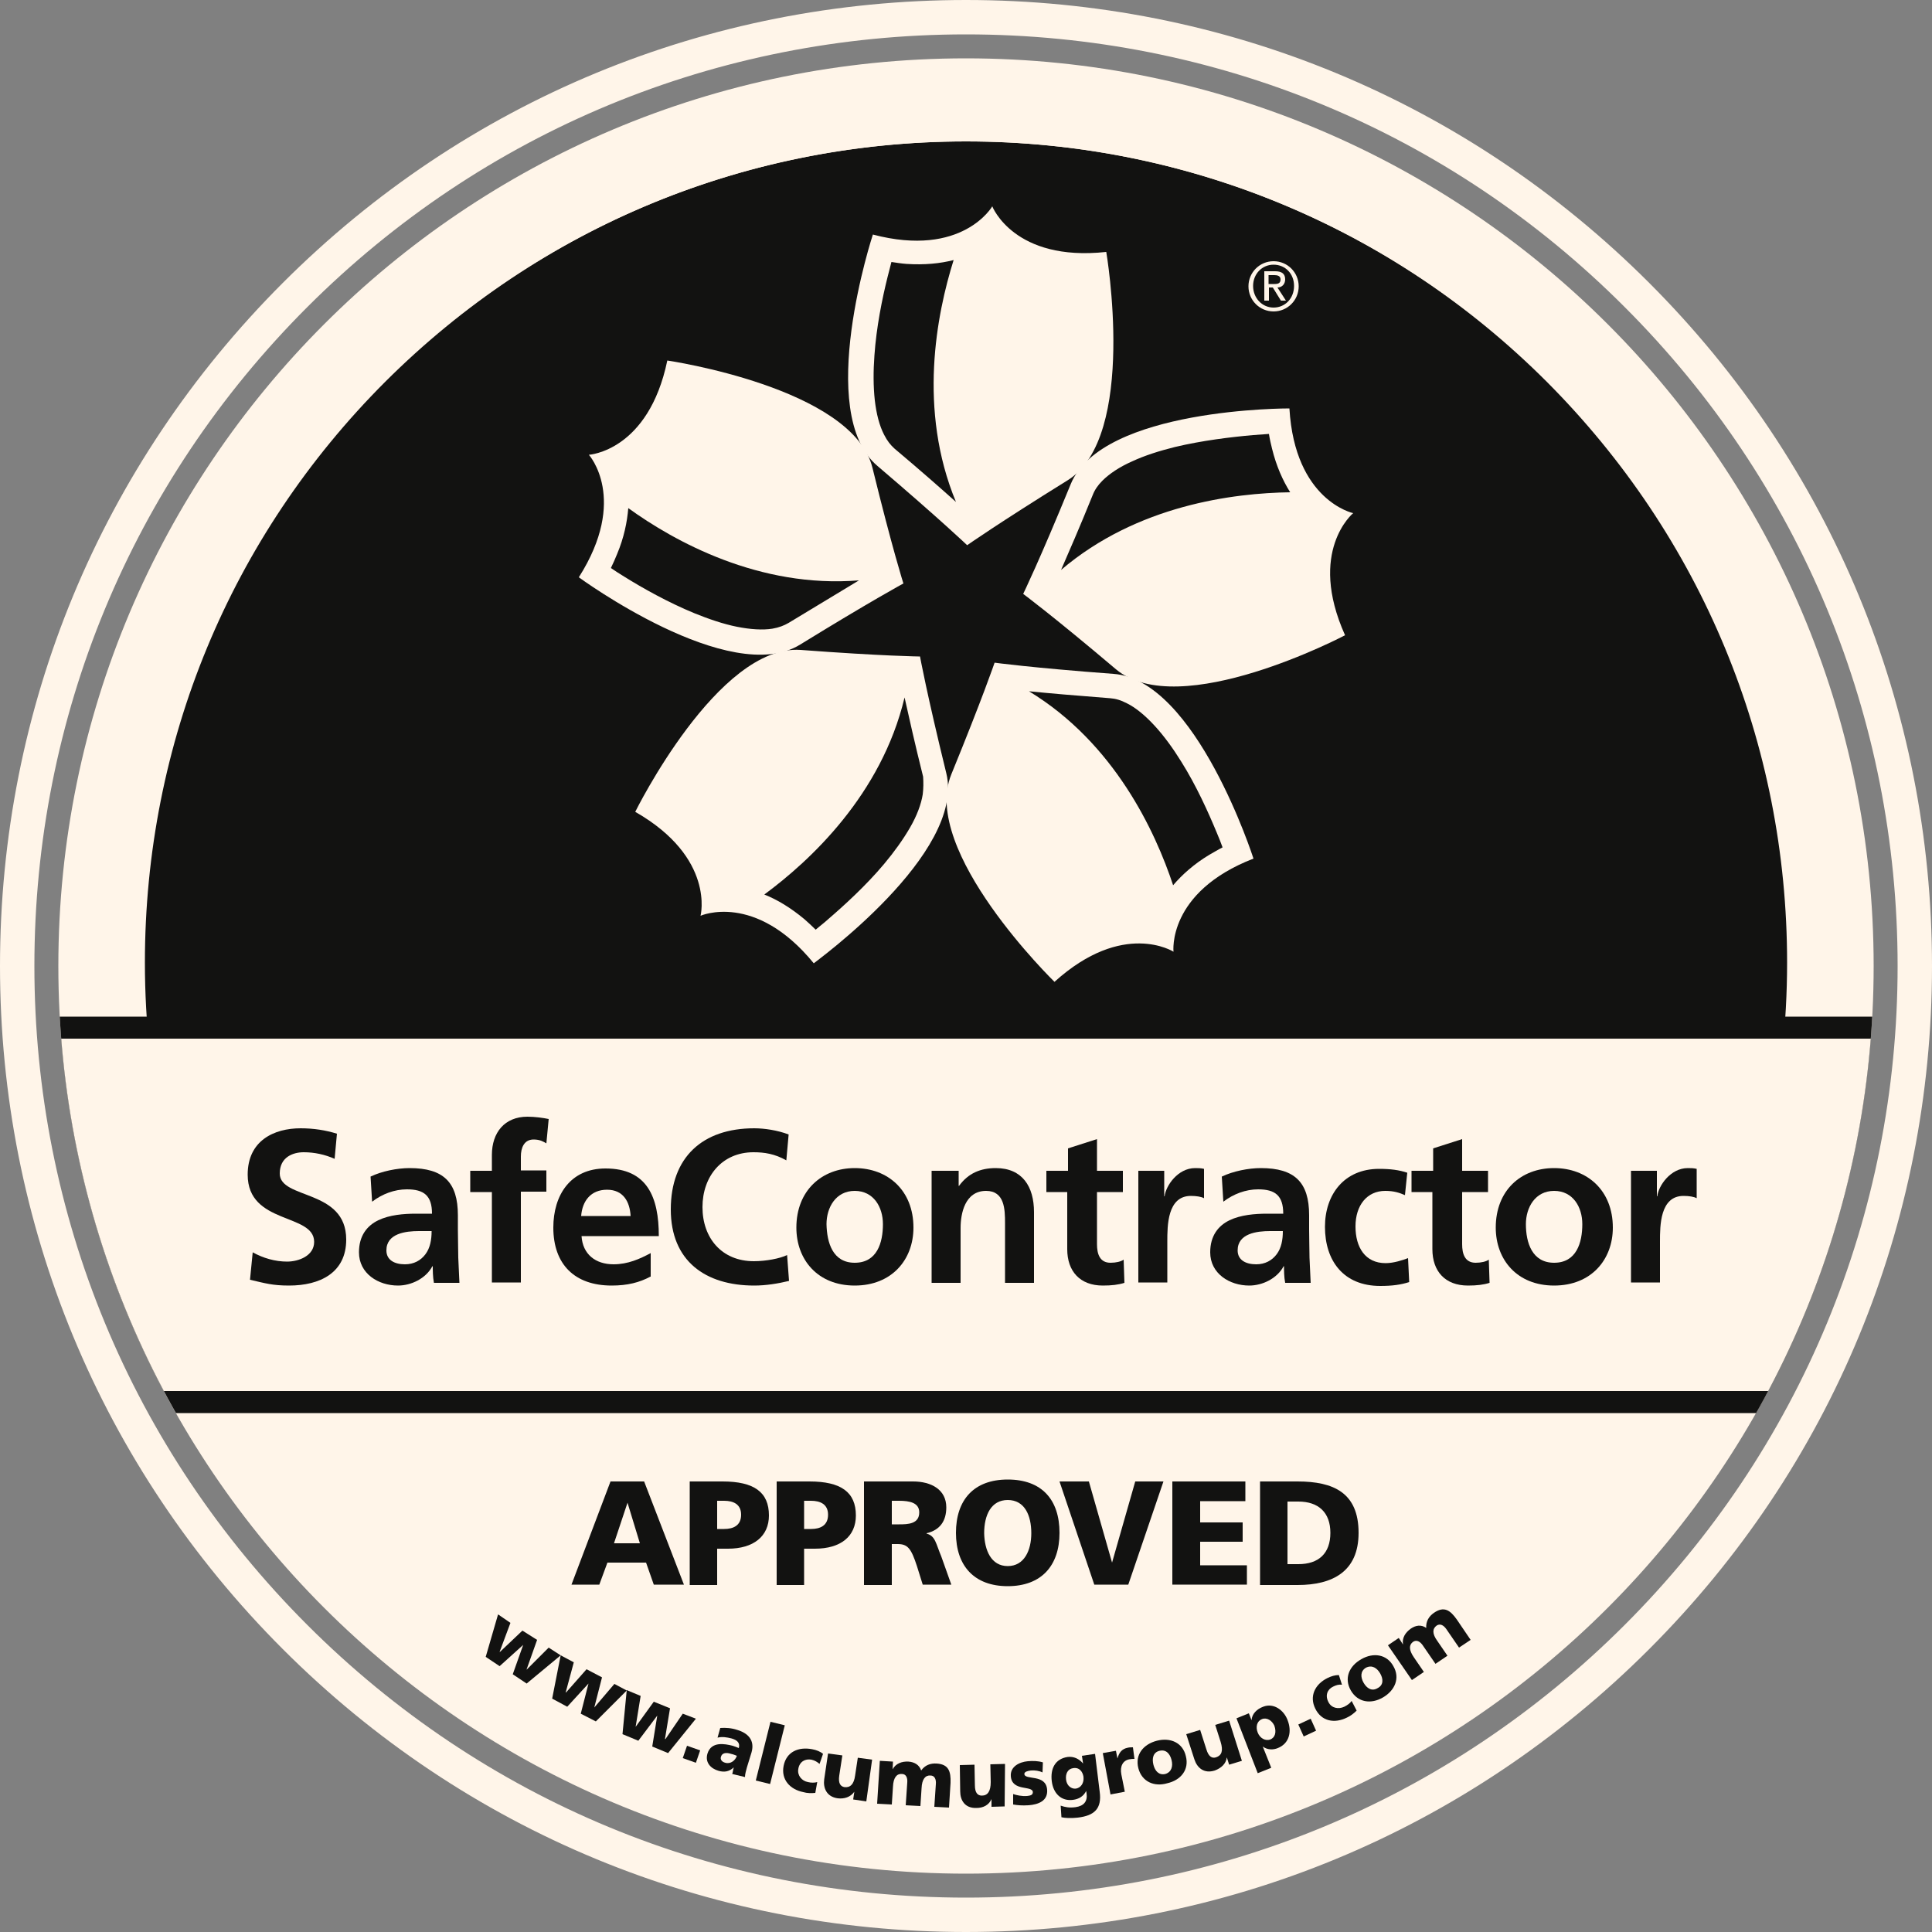 <?xml version="1.0" encoding="utf-8"?>
<!-- Generator: Adobe Illustrator 25.1.0, SVG Export Plug-In . SVG Version: 6.00 Build 0)  -->
<svg version="1.1" id="layer" xmlns="http://www.w3.org/2000/svg" xmlns:xlink="http://www.w3.org/1999/xlink" x="0px" y="0px"
	 viewBox="0 0 500 500" style="enable-background:new 0 0 500 500;" xml:space="preserve">
<rect x="0" y="0" width="500" height="500" fill="#808080" stroke="none"/>
<style type="text/css">
	.st0{fill:rgb(255, 245, 233);}
	.st1{fill:#121211;}
	.st2{clip-path:url(#SVGID_2_);fill:#121211;}
	.st3{clip-path:url(#SVGID_4_);fill:rgb(255, 245, 233);}
</style>
<path class="st0" d="M250,484.9C120.3,484.9,15.1,379.8,15.1,250C15.1,120.3,120.2,15.1,250,15.1c129.7,0,234.9,105.2,234.9,234.9
	S379.7,484.9,250,484.9"/>
<path class="st1" d="M250,36.6c-117.9,0-213.5,95.6-213.5,213.5c0,19.2,2.6,37.8,7.3,55.6H456c4.8-17.7,7.3-36.4,7.3-55.6
	C463.5,132.1,367.9,36.6,250,36.6"/>
<path class="st0" d="M109.9,417.3c-50.1-41.8-78.8-103.1-78.8-168.2c0-58.5,22.8-113.4,64.1-154.8C136.6,53,191.5,30.2,250,30.2
	S363.5,53,404.8,94.3c41.4,41.4,64.1,96.3,64.1,154.8c0,65.1-28.7,126.5-78.8,168.2l-4.1-4.9c48.6-40.5,76.5-100.1,76.5-163.3
	c0-56.8-22.1-110.1-62.2-150.3C360.2,58.7,306.8,36.6,250,36.6S139.9,58.7,99.7,98.8c-40.1,40.1-62.2,93.5-62.2,150.3
	c0,63.2,27.9,122.8,76.5,163.3L109.9,417.3"/>
<g>
	<g>
		<defs>
			<path id="SVGID_1_" d="M484.9,250c0,129.7-105.1,234.9-234.9,234.9C120.3,484.9,15.1,379.7,15.1,250S120.3,15.1,250,15.1
				C379.7,15.2,484.9,120.3,484.9,250"/>
		</defs>
		<clipPath id="SVGID_2_">
			<use xlink:href="#SVGID_1_"  style="overflow:visible;"/>
		</clipPath>
		<rect x="15.1" y="263.1" class="st2" width="469.7" height="102.6"/>
	</g>
	<g>
		<defs>
			<path id="SVGID_3_" d="M484.9,250c0,129.7-105.1,234.9-234.9,234.9C120.3,484.9,15.1,379.7,15.1,250S120.3,15.1,250,15.1
				C379.7,15.2,484.9,120.3,484.9,250"/>
		</defs>
		<clipPath id="SVGID_4_">
			<use xlink:href="#SVGID_3_"  style="overflow:visible;"/>
		</clipPath>
		<rect x="15.1" y="268.8" class="st3" width="469.7" height="91.2"/>
	</g>
</g>
<path class="st1" d="M86.6,299.9c-2.5-1.1-5.2-1.7-8-1.7c-2.7,0-6.2,1.2-6.2,5.5c0,6.8,17.2,3.9,17.2,17.1c0,8.6-6.8,11.9-14.8,11.9
	c-4.3,0-6.2-0.6-10.1-1.5l0.7-7.1c2.7,1.5,5.8,2.4,8.9,2.4c3,0,7-1.5,7-5.1c0-7.5-17.2-4.4-17.2-17.4c0-8.8,6.8-12,13.7-12
	c3.4,0,6.5,0.5,9.4,1.4L86.6,299.9"/>
<path class="st1" d="M95.9,304.5c2.9-1.4,6.9-2.2,10.1-2.2c8.8,0,12.5,3.7,12.5,12.2v3.7c0,2.9,0.1,5.1,0.1,7.3
	c0.1,2.2,0.2,4.2,0.3,6.5h-6.6c-0.3-1.5-0.3-3.4-0.3-4.3h-0.1c-1.7,3.2-5.5,5-8.9,5c-5.1,0-10.1-3.1-10.1-8.6c0-4.3,2.1-6.9,5-8.3
	s6.6-1.7,9.7-1.7h4.2c0-4.7-2.1-6.3-6.5-6.3c-3.2,0-6.4,1.2-9,3.2L95.9,304.5 M104.8,327.2c2.3,0,4.1-1,5.3-2.6s1.6-3.7,1.6-6h-3.3
	c-3.4,0-8.4,0.6-8.4,5C100,326.1,102.1,327.2,104.8,327.2z"/>
<path class="st1" d="M127.3,308.5h-5.6V303h5.6v-4.1c0-5.8,3.3-9.9,9.2-9.9c1.9,0,4.1,0.3,5.5,0.6l-0.6,6.3c-0.7-0.4-1.6-1-3.3-1
	c-2.5,0-3.3,2.2-3.3,4.4v3.6h6.6v5.5h-6.6v23.5h-7.5L127.3,308.5"/>
<path class="st1" d="M168.3,330.4c-2.8,1.5-5.9,2.3-10,2.3c-9.6,0-15.1-5.5-15.1-15c0-8.4,4.4-15.3,13.5-15.3
	c10.8,0,13.8,7.4,13.8,17.5h-20c0.3,4.7,3.6,7.3,8.3,7.3c3.7,0,6.8-1.4,9.6-2.9v6.1 M163.2,314.7c-0.2-3.7-1.9-6.8-6.1-6.8
	s-6.4,2.9-6.7,6.8H163.2z"/>
<path class="st1" d="M204.2,331.5c-2.9,0.7-6,1.2-9,1.2c-12.7,0-21.6-6.4-21.6-19.7c0-13.5,8.2-21,21.6-21c2.6,0,6,0.5,8.9,1.6
	l-0.6,6.7c-3-1.7-5.7-2.1-8.5-2.1c-8.1,0-13.2,6.2-13.2,14.2s5,14,13.3,14c3.1,0,6.8-0.7,8.6-1.6L204.2,331.5"/>
<path class="st1" d="M221.2,302.3c8.6,0,15.2,5.8,15.2,15.4c0,8.3-5.6,15-15.2,15s-15.1-6.7-15.1-15
	C206.1,308.1,212.7,302.3,221.2,302.3 M221.2,326.8c5.8,0,7.3-5.2,7.3-10c0-4.4-2.4-8.6-7.3-8.6s-7.3,4.3-7.3,8.6
	C214,321.6,215.5,326.8,221.2,326.8z"/>
<path class="st1" d="M240.9,303h7.2v3.9h0.1c2.4-3.3,5.6-4.6,9.5-4.6c6.9,0,9.9,4.8,9.9,11.4V332h-7.5v-15.5c0-3.5-0.1-8.3-4.9-8.3
	c-5.5,0-6.6,5.9-6.6,9.6V332h-7.5v-29"/>
<path class="st1" d="M276.4,308.5h-5.6V303h5.6v-5.8l7.5-2.4v8.2h6.7v5.5h-6.7V322c0,2.5,0.7,4.8,3.5,4.8c1.4,0,2.7-0.3,3.4-0.8
	l0.2,6c-1.6,0.5-3.3,0.7-5.6,0.7c-5.9,0-9.2-3.7-9.2-9.4v-14.8"/>
<path class="st1" d="M294.6,303h6.7v6.6h0.1c0.3-2.7,3.4-7.3,7.9-7.3c0.7,0,1.5,0,2.3,0.2v7.6c-0.7-0.4-2-0.6-3.4-0.6
	c-6.1,0-6.1,7.7-6.1,11.8v10.6h-7.5V303"/>
<path class="st1" d="M316.2,304.5c2.9-1.4,6.9-2.2,10.1-2.2c8.8,0,12.5,3.7,12.5,12.2v3.7c0,2.9,0.1,5.1,0.1,7.3
	c0.1,2.2,0.2,4.2,0.3,6.5h-6.6c-0.3-1.5-0.3-3.4-0.3-4.3h-0.1c-1.7,3.2-5.5,5-8.9,5c-5.1,0-10.1-3.1-10.1-8.6c0-4.3,2.1-6.9,5-8.3
	s6.6-1.7,9.7-1.7h4.2c0-4.7-2.1-6.3-6.5-6.3c-3.2,0-6.4,1.2-9,3.2L316.2,304.5 M325.1,327.2c2.3,0,4.1-1,5.3-2.6
	c1.2-1.6,1.6-3.7,1.6-6h-3.3c-3.4,0-8.4,0.6-8.4,5C320.3,326.1,322.4,327.2,325.1,327.2z"/>
<path class="st1" d="M363.6,309.3c-1.4-0.6-2.8-1.1-5.1-1.1c-4.7,0-7.7,3.7-7.7,9.2c0,5.4,2.5,9.5,7.8,9.5c2.1,0,4.5-0.8,5.8-1.3
	l0.3,6.2c-2.2,0.7-4.4,1-7.5,1c-9.5,0-14.3-6.5-14.3-15.3c0-8.4,5-15,14-15c3,0,5.2,0.3,7.3,1L363.6,309.3"/>
<path class="st1" d="M370.9,308.5h-5.6V303h5.6v-5.8l7.5-2.4v8.2h6.7v5.5h-6.7V322c0,2.5,0.7,4.8,3.5,4.8c1.4,0,2.7-0.3,3.4-0.8
	l0.2,6c-1.6,0.5-3.3,0.7-5.6,0.7c-5.9,0-9.2-3.7-9.2-9.4v-14.8"/>
<path class="st1" d="M402.2,302.3c8.6,0,15.2,5.8,15.2,15.4c0,8.3-5.6,15-15.2,15s-15.1-6.7-15.1-15
	C387.1,308.1,393.6,302.3,402.2,302.3 M402.2,326.8c5.8,0,7.3-5.2,7.3-10c0-4.4-2.4-8.6-7.3-8.6s-7.3,4.3-7.3,8.6
	C394.9,321.6,396.5,326.8,402.2,326.8z"/>
<path class="st1" d="M422.1,303h6.7v6.6h0.1c0.3-2.7,3.4-7.3,7.9-7.3c0.7,0,1.5,0,2.3,0.2v7.6c-0.7-0.4-2-0.6-3.4-0.6
	c-6.1,0-6.1,7.7-6.1,11.8v10.6h-7.5V303"/>
<polyline class="st1" points="128.9,417.8 132.1,420 129.3,427.5 129.4,427.5 135.2,422 139,424.4 136.3,432 136.3,432.1 142,426.4 
	145.1,428.4 136.3,435.7 132.7,433.3 135.4,425.7 135.4,425.7 129.3,431.2 125.7,428.8 128.9,417.8 "/>
<polyline class="st1" points="145.1,428.4 148.5,430.2 146.4,438 146.5,438 151.8,432 155.8,434.1 153.8,441.9 153.8,441.9 
	159,435.8 162.2,437.5 154.2,445.5 150.3,443.5 152.3,435.7 152.3,435.7 146.8,441.7 142.9,439.6 145.1,428.4 "/>
<polyline class="st1" points="162.2,437.4 165.8,438.9 164.5,446.9 164.5,446.9 169.2,440.4 173.4,442.1 172.1,450 172.2,450.1 
	176.7,443.5 180.1,444.8 172.9,453.7 168.8,452 170.1,444 170.1,444 165.2,450.5 161.1,448.8 162.2,437.4 "/>
<polyline class="st1" points="177.8,451.8 181.2,453 180.1,456.2 176.7,455 177.8,451.8 "/>
<path class="st1" d="M189.5,459.1c0.2-0.6,0.2-1.1,0.4-1.7l0,0c-1.2,1.1-2.4,1.3-3.9,0.9c-2.1-0.6-3.6-2.2-2.9-4.5
	c1-3.2,4.5-2.5,6.5-2c0.6,0.2,1.2,0.4,1.6,0.6c0.4-1.4-0.5-2.1-1.9-2.5c-1.2-0.3-2.4-0.5-3.6-0.2l0.7-2.5c1.4-0.1,2.9,0,4.4,0.5
	c2.7,0.8,4.6,2.6,3.7,5.8l-1.2,3.9c-0.2,0.8-0.5,1.7-0.5,2.5L189.5,459.1 M187.7,456.2c1.4,0.4,2.6-0.6,3-1.8
	c-0.5-0.2-1-0.4-1.5-0.5c-1.2-0.4-2.3-0.3-2.6,0.7C186.3,455.4,186.9,456,187.7,456.2z"/>
<polyline class="st1" points="199.4,445.6 203.1,446.5 199.3,461.7 195.6,460.8 199.4,445.6 "/>
<path class="st1" d="M212.1,456.5c-0.6-0.5-1.2-0.9-2.1-1.1c-1.6-0.3-3.1,0.5-3.4,2.4c-0.3,1.7,0.9,3.1,2.5,3.4
	c0.8,0.2,1.7,0.2,2.4,0L211,464c-1,0.1-2.1,0.1-3.1-0.2c-3.5-0.7-5.8-3.3-5.1-6.8c0.7-3.6,3.8-5,7.4-4.3c1.1,0.2,2.1,0.6,2.8,1.2
	L212.1,456.5"/>
<path class="st1" d="M224.2,466.2l-3.4-0.5l0.3-2l0,0c-1,1.4-2.6,1.9-4.3,1.7c-2.9-0.4-3.8-2.7-3.5-4.9l1-6.7l3.7,0.5l-0.8,5.2
	c-0.3,2,0.3,2.8,1.3,3c1.5,0.2,2.5-0.7,2.8-3l0.7-4.6l3.7,0.5L224.2,466.2"/>
<path class="st1" d="M227.7,455.7l3.4,0.2l-0.1,2l0,0c0.8-1.5,2.4-2.1,4.1-2c1.5,0.1,2.8,0.8,3.3,2.3c1-1.4,2.4-1.9,4-1.8
	c3.1,0.2,3.7,2,3.6,5l-0.4,6.4l-3.8-0.2l0.4-5.9c0.1-1.2-0.3-2.2-1.4-2.2c-1.3-0.1-2.2,0.9-2.3,3.3l-0.3,4.6l-3.8-0.2l0.4-5.9
	c0.1-1.2-0.3-2.2-1.4-2.2c-1.3-0.1-2.2,0.9-2.3,3.3l-0.3,4.6l-3.8-0.2L227.7,455.7"/>
<path class="st1" d="M260,467.5l-3.4,0.1v-2l0,0c-0.7,1.6-2.2,2.3-3.9,2.3c-3,0.1-4.2-2-4.2-4.3l-0.1-6.8l3.8-0.1l0.1,5.3
	c0,2.1,0.8,2.7,1.8,2.7c1.5,0,2.3-1.1,2.3-3.5l-0.1-4.6l3.8-0.1L260,467.5"/>
<path class="st1" d="M262.2,464.3c0.9,0.3,2.2,0.6,3.6,0.5c0.8-0.1,1.5-0.2,1.5-1c-0.1-1.8-5.4-0.1-5.7-4.1
	c-0.2-2.5,2.2-3.7,4.4-3.9c1.3-0.1,2.6-0.1,3.9,0.3l-0.1,2.6c-0.8-0.4-2-0.6-3-0.5c-0.8,0.1-1.7,0.3-1.7,0.9
	c0.1,1.7,5.6-0.1,5.9,4.1c0.2,2.9-2.3,3.8-4.8,4c-1.7,0.1-2.9,0-4-0.2L262.2,464.3"/>
<path class="st1" d="M284.6,463.7c0.6,4.4-1.4,6.2-5.7,6.7c-1.8,0.2-3.3,0.1-4.2-0.1l-0.2-3c1.2,0.4,2.2,0.6,3.8,0.4
	c2.2-0.3,3.2-1.5,2.9-3.6l-0.1-0.6l0,0c-0.7,1.4-1.9,2.1-3.4,2.3c-3,0.4-5.1-1.6-5.5-4.8s0.8-5.8,4.1-6.3c1.6-0.2,3,0.5,4,1.7l0,0
	l-0.3-2l3.4-0.5L284.6,463.7 M278.4,462.9c1.3-0.2,2.2-1.4,2-3.1c-0.2-1.2-1-2.5-2.7-2.2c-1.4,0.2-2,1.5-1.8,3
	C276.1,462.2,277.3,463,278.4,462.9z"/>
<path class="st1" d="M293.6,455.2c-0.4,0-0.8,0-1.3,0.1c-1.7,0.3-2.5,1.8-2.1,3.9l0.9,4.5l-3.7,0.7l-2-10.7l3.4-0.6l0.4,2l0,0
	c0.4-1.5,1.1-2.5,2.7-2.8c0.4-0.1,0.9-0.1,1.3-0.1L293.6,455.2"/>
<path class="st1" d="M294.6,457.6c-0.9-3.5,1.3-6.2,4.8-7.1c3.5-0.9,6.7,0.5,7.5,4c0.9,3.5-1.3,6.2-4.8,7
	C298.7,462.5,295.5,461.1,294.6,457.6 M303.2,455.5c-0.4-1.6-1.4-2.8-3.1-2.4c-1.7,0.4-2,2-1.6,3.6s1.4,2.8,3.1,2.4
	C303.2,458.6,303.6,457.1,303.2,455.5z"/>
<path class="st1" d="M321.4,455.7l-3.3,1l-0.6-1.9l0,0c-0.2,1.7-1.5,2.8-3.1,3.4c-2.8,0.9-4.6-0.7-5.3-2.9l-2.1-6.5l3.6-1.1l1.6,5
	c0.6,2,1.5,2.4,2.5,2.1c1.5-0.5,1.9-1.7,1.2-4l-1.4-4.4l3.6-1.1L321.4,455.7"/>
<path class="st1" d="M320,444.7l3.2-1.3l0.7,1.8l0,0c0.1-1.7,1.4-2.9,3-3.5c2.8-1.1,5.4,1,6.3,3.4c1.2,3,0.5,6.1-2.5,7.3
	c-1.2,0.5-2.7,0.5-3.9-0.4l0,0l2.2,5.5l-3.5,1.4L320,444.7 M326.6,444.9c-1.3,0.5-1.7,2-1.1,3.5s2,2.2,3.2,1.8
	c1.3-0.5,1.7-1.9,1.1-3.6C329.2,445.3,327.9,444.4,326.6,444.9z"/>
<polyline class="st1" points="336,446.3 339.2,444.8 340.6,447.9 337.4,449.4 336,446.3 "/>
<path class="st1" d="M347.3,436c-0.8-0.1-1.5,0.1-2.3,0.5c-1.5,0.7-2.1,2.3-1.2,4c0.8,1.6,2.6,1.9,4.1,1.2c0.8-0.4,1.5-0.9,1.9-1.5
	l1.3,2.5c-0.7,0.7-1.6,1.4-2.5,1.8c-3.2,1.6-6.6,1-8.2-2.3c-1.6-3.2-0.1-6.3,3.1-7.9c1-0.5,2-0.8,3-0.8L347.3,436"/>
<path class="st1" d="M349.6,437.5c-1.8-3.1-0.5-6.3,2.7-8.1c3.1-1.8,6.6-1.3,8.3,1.8c1.8,3.1,0.4,6.3-2.7,8.1
	C354.8,441.1,351.4,440.6,349.6,437.5 M357.2,433.1c-0.8-1.4-2.1-2.3-3.7-1.5c-1.5,0.9-1.4,2.5-0.6,3.9s2.1,2.3,3.6,1.4
	C358.1,436.1,358,434.5,357.2,433.1z"/>
<path class="st1" d="M359.2,425.8l2.8-1.9l1.1,1.7l0,0c-0.3-1.7,0.6-3.1,2-4.1c1.3-0.9,2.7-1.1,4-0.2c-0.1-1.7,0.7-3,2-3.9
	c2.6-1.8,4.2-0.7,5.9,1.7l3.6,5.3l-3,2l-3.3-4.8c-0.7-1-1.6-1.5-2.5-0.9c-1.1,0.8-1.2,2.1,0.2,4l2.6,3.8l-3.1,2.1l-3.3-4.8
	c-0.7-1-1.6-1.5-2.5-0.9c-1.1,0.8-1.1,2.1,0.2,4l2.6,3.8l-3.1,2.1L359.2,425.8"/>
<path class="st0" d="M250,500c-66.8,0-129.6-26-176.8-73.2S0,316.8,0,250S26,120.4,73.2,73.2S183.2,0,250,0s129.6,26,176.8,73.2
	S500,183.2,500,250s-26,129.6-73.2,176.8S316.8,500,250,500 M250,8.9C185.6,8.9,125,34,79.5,79.5S8.9,185.6,8.9,250
	S34,375,79.5,420.5c45.6,45.6,106.1,70.6,170.5,70.6s125-25.1,170.5-70.6s70.6-106.1,70.6-170.5S466,125,420.5,79.5
	C375,33.9,314.4,8.9,250,8.9z"/>
<path class="st1" d="M158,383.4h8.7l10.3,26.7h-7.8l-2-5.7h-10l-2.1,5.7h-7.2L158,383.4 M162.4,388.9L162.4,388.9l-3.5,10.5h6.7
	L162.4,388.9z"/>
<path class="st1" d="M178.5,383.4h8.5c8.2,0,12,2.8,12,8.8c0,5.4-4,8.6-10.6,8.6h-2.8v9.4h-7.1V383.4 M185.6,395.7h1.8
	c2.4,0,4.4-0.9,4.4-3.7c0-2.7-2-3.6-4.4-3.6h-1.8V395.7z"/>
<path class="st1" d="M201,383.4h8.5c8.2,0,12,2.8,12,8.8c0,5.4-3.9,8.6-10.6,8.6h-2.8v9.4H201V383.4 M208.1,395.7h1.8
	c2.4,0,4.4-0.9,4.4-3.7c0-2.7-2-3.6-4.4-3.6h-1.8V395.7z"/>
<path class="st1" d="M223.6,383.4h12.7c4.7,0,8.6,2.1,8.6,6.7c0,3.6-1.7,5.9-5.1,6.7v0.1c2.3,0.6,2.4,2.6,3.8,5.9l2.6,7.3h-7.4
	l-1.5-4.8c-1.5-4.6-2.4-5.7-5-5.7h-1.5v10.6h-7.2V383.4 M230.8,394.5h1.9c2.3,0,5.2-0.1,5.2-3.1c0-2.5-2.5-3-5.2-3h-1.9V394.5z"/>
<path class="st1" d="M260.8,382.9c8.8,0,13.4,5.2,13.4,13.8c0,8.5-4.7,13.8-13.4,13.8c-8.7,0-13.4-5.3-13.4-13.8
	C247.4,388.2,252,382.9,260.8,382.9 M260.8,405.3c4.3,0,6.1-4.1,6.1-8.5c0-4.6-1.7-8.6-6.1-8.6c-4.3,0-6.1,3.9-6.1,8.6
	C254.8,401.2,256.5,405.3,260.8,405.3z"/>
<polyline class="st1" points="274.2,383.4 281.8,383.4 287.8,404.4 287.8,404.4 293.8,383.4 301.1,383.4 292,410.1 283.2,410.1 
	274.2,383.4 "/>
<polyline class="st1" points="303.4,383.4 322.3,383.4 322.3,388.5 310.6,388.5 310.6,394 321.6,394 321.6,399 310.6,399 
	310.6,405.1 322.7,405.1 322.7,410.1 303.4,410.1 303.4,383.4 "/>
<path class="st1" d="M326.1,383.4h9.7c9.3,0,15.8,2.9,15.8,13.3c0,10-6.7,13.5-15.8,13.5h-9.7V383.4 M333.2,404.8h2.8
	c5.3,0,8.3-2.8,8.3-8.1c0-5.3-3.1-8.1-8.3-8.1h-2.8V404.8z"/>
<path class="st0" d="M329.6,67.6c3.6,0,6.5,2.9,6.5,6.5s-2.9,6.5-6.5,6.5s-6.5-2.9-6.5-6.5C323.1,70.5,326,67.6,329.6,67.6
	 M329.6,79.6c3,0,5.3-2.4,5.3-5.6s-2.3-5.5-5.3-5.5s-5.3,2.4-5.3,5.5S326.6,79.6,329.6,79.6z M327.1,70.2h2.9c1.8,0,2.6,0.7,2.6,2.1
	c0,1.2-0.8,2.1-2,2.1l2.2,3.4h-1.3l-2.1-3.4h-1v3.4h-1.2v-7.6H327.1z M328.3,73.5h1.5c1,0,1.6-0.2,1.6-1.2c0-0.9-0.8-1.1-1.6-1.1
	h-1.5V73.5z"/>
<path class="st0" d="M286.3,65.2c-23.9,2.6-29.5-11.8-29.5-11.8s-7.7,13.4-30.9,7.3c0,0-15.2,46.1,1.2,59.9
	c16.3,13.9,23.2,20.5,23.2,20.5s7.8-5.5,26-16.8C294.5,113,286.3,65.2,286.3,65.2 M231.5,116.1c-1-0.9-1.9-2-2.7-3.6
	c-1.2-2.3-2-5.4-2.4-8.9C226,100,226,96,226.3,92c0.5-7.3,2-14.7,3.4-20.3c0.4-1.5,0.7-2.8,1-3.9c1.3,0.2,2.6,0.4,3.9,0.5
	c4.7,0.3,8.7-0.1,12.2-1c-4.4,14-9.3,38.7,0.6,62.6C243.6,126.5,238.4,121.9,231.5,116.1z"/>
<path class="st0" d="M225.8,121.1c-5.1-20.8-53.1-27.8-53.1-27.8c-4.9,23.5-20.3,24.4-20.3,24.4s10.3,11.4-2.6,31.7
	c0,0,39.1,28.7,57.3,17.4c18.2-11.2,26.7-15.8,26.7-15.8S230.9,141.9,225.8,121.1 M204.1,161.2c-1.2,0.7-2.5,1.2-4.2,1.5
	c-2.5,0.4-5.7,0.2-9.2-0.5s-7.3-2-11-3.5c-6.8-2.8-13.4-6.5-18.2-9.5c-1.3-0.8-2.4-1.5-3.4-2.2c0.6-1.2,1.1-2.4,1.6-3.6
	c1.8-4.3,2.6-8.3,2.9-11.9c11.9,8.6,33.9,20.8,59.7,18.7C217.8,152.9,211.9,156.5,204.1,161.2z"/>
<path class="st0" d="M244.9,200.1c-5.1-20.8-6.8-30.2-6.8-30.2s-9.6-0.1-30.9-1.7c-21.4-1.5-42.8,41.9-42.8,41.9
	c20.8,11.9,16.9,26.9,16.9,26.9s14.1-6.3,29.3,12.3C210.6,249.2,250,220.9,244.9,200.1 M238.8,205.6c-0.4,2.5-1.5,5.5-3.3,8.6
	s-4.1,6.3-6.7,9.4c-4.7,5.6-10.3,10.7-14.6,14.4c-1.1,1-2.2,1.8-3.1,2.6c-1-1-1.9-1.8-2.9-2.7c-3.6-3-7.1-5.1-10.4-6.4
	c11.8-8.7,30.3-25.8,36.3-51c1.1,4.9,2.6,11.7,4.8,20.5C239,202.5,239,204,238.8,205.6z"/>
<path class="st0" d="M324.4,222.2c0,0-14.8-46.2-36.2-47.8c-21.4-1.6-30.8-2.9-30.8-2.9s-3.1,9.1-11.2,28.9s26.7,53.7,26.7,53.7
	c17.8-16.1,30.8-7.8,30.8-7.8S302,230.9,324.4,222.2 M303.6,229.1c-4.6-13.9-15.2-36.8-37.3-50.2c5,0.5,11.9,1.1,21,1.8
	c1.4,0.1,2.8,0.5,4.3,1.3c2.3,1.1,4.8,3.2,7.2,5.8c2.4,2.6,4.8,5.9,6.9,9.3c3.9,6.2,7,13.1,9.2,18.4c0.6,1.4,1.1,2.7,1.5,3.8
	c-1.2,0.6-2.3,1.3-3.4,1.9C309,223.6,305.9,226.4,303.6,229.1z"/>
<path class="st0" d="M350.2,132.8c0,0-15.1-3.2-16.5-27.1c0,0-48.5-0.2-56.6,19.6s-12.3,28.4-12.3,28.4s7.7,5.7,24,19.5
	c16.4,13.8,59.3-8.8,59.3-8.8C338.3,142.6,350.2,132.8,350.2,132.8 M274.6,147.5c2-4.6,4.8-11,8.2-19.4c0.5-1.3,1.3-2.5,2.5-3.7
	c1.8-1.8,4.5-3.6,7.7-5c3.2-1.5,7-2.7,11-3.7c7.1-1.7,14.6-2.6,20.3-3.1c1.5-0.1,2.9-0.2,4.1-0.3c0.2,1.3,0.5,2.6,0.8,3.8
	c1.1,4.5,2.8,8.3,4.7,11.3C319.3,127.6,294.3,130.7,274.6,147.5z"/>
</svg>
